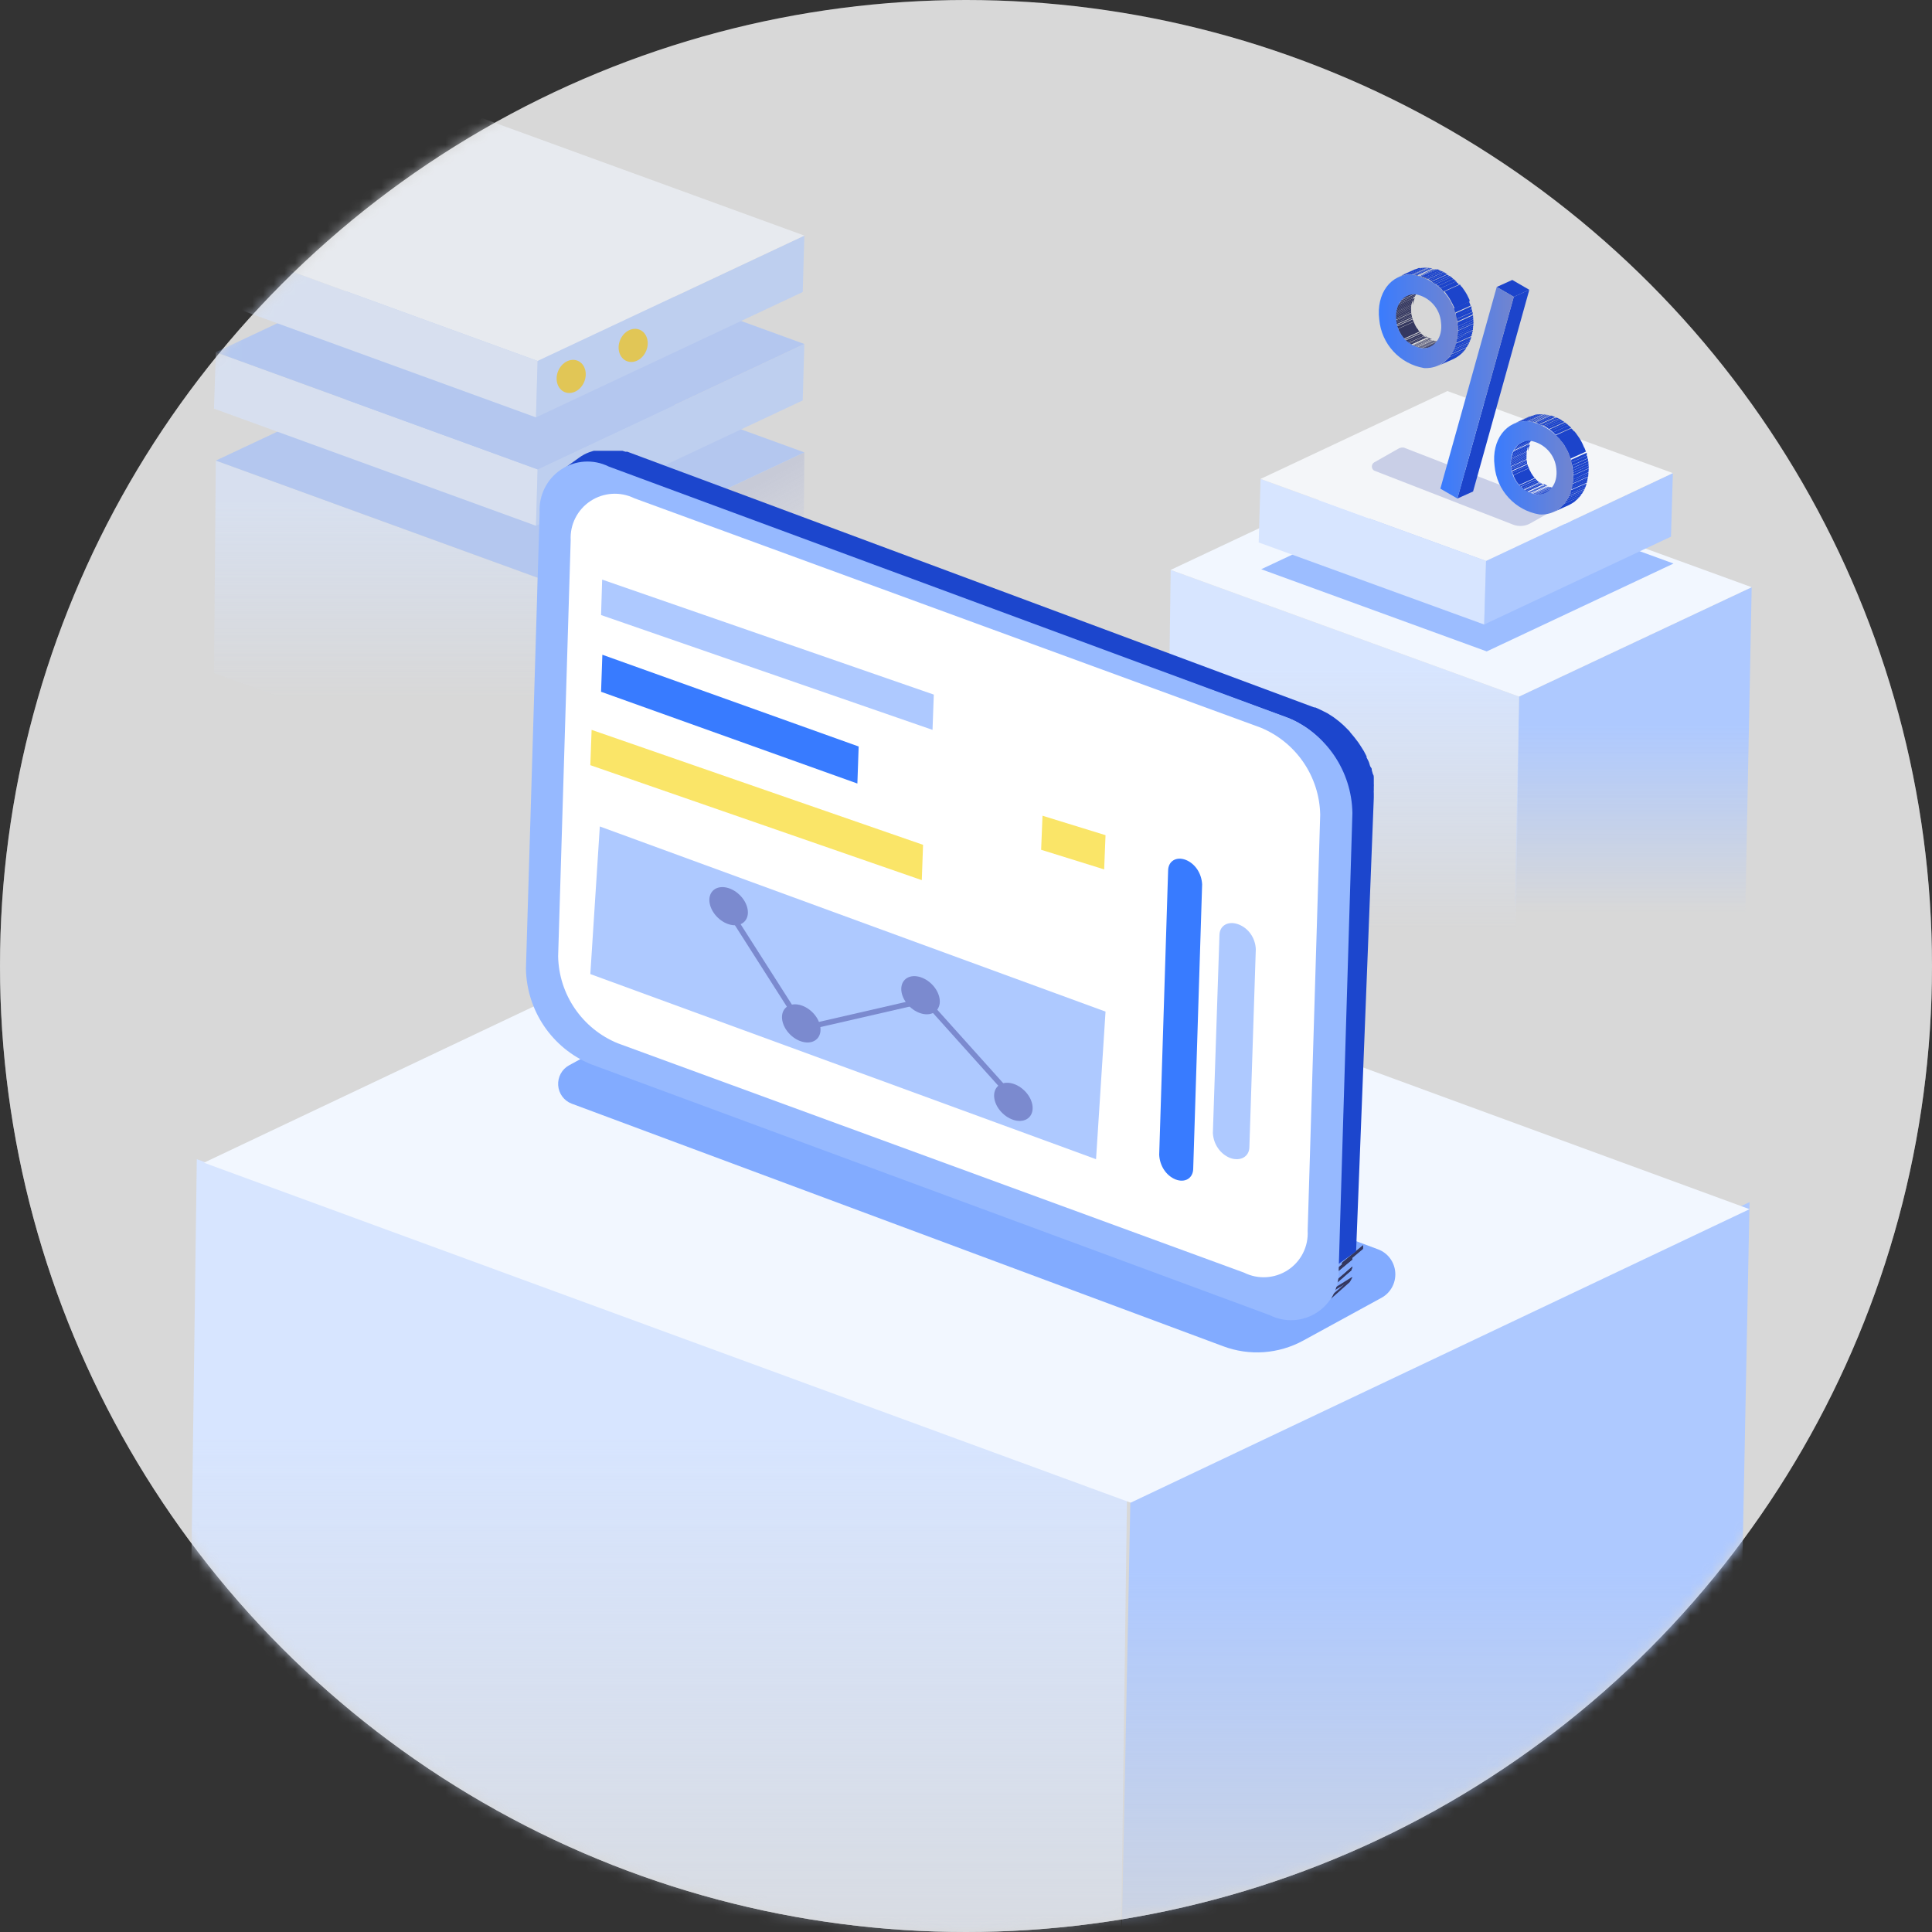 <?xml version="1.0" encoding="UTF-8"?>
<svg width="180px" height="180px" viewBox="0 0 180 180" version="1.1" xmlns="http://www.w3.org/2000/svg" xmlns:xlink="http://www.w3.org/1999/xlink">
    <rect x="0" y="0" width="180" height="180" fill="#333333" stroke="none"/>
    <title>编组 3</title>
    <defs>
        <linearGradient x1="50%" y1="0%" x2="50%" y2="100%" id="linearGradient-1">
            <stop stop-color="#EEEEEE" stop-opacity="0.1" offset="0%"></stop>
            <stop stop-color="#ECECEC" stop-opacity="0.6" offset="99.988%"></stop>
        </linearGradient>
        <circle id="path-2" cx="90" cy="90" r="90"></circle>
        <linearGradient x1="50.014%" y1="23.651%" x2="50.014%" y2="55.831%" id="linearGradient-4">
            <stop stop-color="#AEC9FF" offset="0%"></stop>
            <stop stop-color="#AEC9FF" stop-opacity="0" offset="100%"></stop>
        </linearGradient>
        <linearGradient x1="58.612%" y1="12.299%" x2="58.612%" y2="43.547%" id="linearGradient-5">
            <stop stop-color="#D7E5FF" offset="0%"></stop>
            <stop stop-color="#D7E5FF" stop-opacity="0" offset="100%"></stop>
        </linearGradient>
        <linearGradient x1="0.045%" y1="49.933%" x2="100.122%" y2="49.933%" id="linearGradient-6">
            <stop stop-color="#387BFF" offset="0%"></stop>
            <stop stop-color="#7385CE" offset="100%"></stop>
        </linearGradient>
        <linearGradient x1="0.045%" y1="49.933%" x2="100.122%" y2="49.933%" id="linearGradient-7">
            <stop stop-color="#387BFF" offset="0%"></stop>
            <stop stop-color="#7385CE" offset="100%"></stop>
        </linearGradient>
        <linearGradient x1="0.045%" y1="49.933%" x2="100.122%" y2="49.933%" id="linearGradient-8">
            <stop stop-color="#387BFF" offset="0%"></stop>
            <stop stop-color="#7385CE" offset="100%"></stop>
        </linearGradient>
        <linearGradient x1="40.28%" y1="28.647%" x2="54.304%" y2="59.461%" id="linearGradient-9">
            <stop stop-color="#BCC1D7" offset="0%"></stop>
            <stop stop-color="#C9CFE7" stop-opacity="0" offset="100%"></stop>
        </linearGradient>
        <linearGradient x1="58.612%" y1="12.299%" x2="58.612%" y2="72.438%" id="linearGradient-10">
            <stop stop-color="#D7E5FF" offset="0%"></stop>
            <stop stop-color="#D7E5FF" stop-opacity="0" offset="100%"></stop>
        </linearGradient>
        <linearGradient x1="50.014%" y1="23.651%" x2="50.014%" y2="55.831%" id="linearGradient-11">
            <stop stop-color="#AEC9FF" offset="0%"></stop>
            <stop stop-color="#AEC9FF" stop-opacity="0" offset="100%"></stop>
        </linearGradient>
        <linearGradient x1="58.612%" y1="12.299%" x2="58.612%" y2="43.547%" id="linearGradient-12">
            <stop stop-color="#D7E5FF" offset="0%"></stop>
            <stop stop-color="#D7E5FF" stop-opacity="0" offset="100%"></stop>
        </linearGradient>
    </defs>
    <g id="页面-1" stroke="none" stroke-width="1" fill="none" fill-rule="evenodd">
        <g id="首页切图" transform="translate(-1616, -692)">
            <g id="编组-3" transform="translate(1616, 692)">
                <circle id="椭圆形" fill="url(#linearGradient-1)" cx="90" cy="90" r="90"></circle>
                <g id="编组-4">
                    <mask id="mask-3" fill="white">
                        <use xlink:href="#path-2"></use>
                    </mask>
                    <use id="蒙版" fill="#D8D8D8" opacity="0" xlink:href="#path-2"></use>
                    <g id="编组-20" mask="url(#mask-3)" fill-rule="nonzero">
                        <g transform="translate(108.2, 24.62)">
                            <polygon id="路径" fill="url(#linearGradient-4)" points="55 30.088 54.131 74.257 32.443 84.458 33.325 40.277"></polygon>
                            <polygon id="路径" fill="url(#linearGradient-5)" points="33.325 40.277 32.443 105.365 0 93.564 0.869 28.476"></polygon>
                            <polygon id="路径" fill="#F2F7FF" points="55 30.088 33.325 40.277 0.869 28.476 22.544 18.275"></polygon>
                            <polygon id="路径" fill="#9CBDFF" points="47.72 27.884 30.315 36.071 9.307 28.413 26.713 20.239"></polygon>
                            <polygon id="路径" fill="#AEC9FF" points="47.657 19.458 47.481 25.378 30.076 33.564 30.252 27.645"></polygon>
                            <polygon id="路径" fill="#D7E5FF" points="30.252 27.645 30.076 33.564 9.068 25.919 9.244 20"></polygon>
                            <polygon id="路径" fill="#F4F6F9" points="47.657 19.458 30.252 27.645 9.244 20 26.65 11.814"></polygon>
                            <path d="M24.937,6.99 L25.038,6.99 L25.139,6.99 L25.227,6.99 L25.227,6.99 C25.086,6.954 24.95,6.899 24.824,6.826 L24.824,6.826 L24.937,6.99 Z" id="路径" fill="#34375F"></path>
                            <path d="M24.673,6.776 L24.773,6.839 L24.861,6.839 C24.727,6.774 24.6,6.694 24.484,6.599 L24.559,6.662 L24.673,6.776 Z" id="路径" fill="#34375F"></path>
                            <path d="M25.453,7.154 L25.705,7.154 C25.56,7.152 25.416,7.131 25.277,7.091 L25.353,7.091 L25.453,7.154 Z" id="路径" fill="#34375F"></path>
                            <path d="M24.32,2.28 L24.32,2.28 C24.158,2.357 24.009,2.459 23.879,2.582 C24.009,2.459 24.158,2.357 24.32,2.28 L24.32,2.28 Z" id="路径" fill="#34375F"></path>
                            <path d="M24.332,6.574 C24.369,6.615 24.411,6.649 24.458,6.675 L24.458,6.675 C24.341,6.584 24.231,6.483 24.131,6.373 C24.131,6.373 24.131,6.373 24.194,6.436 C24.232,6.489 24.279,6.536 24.332,6.574 L24.332,6.574 Z" id="路径" fill="#34375F"></path>
                            <path d="M23.678,5.705 L23.791,5.907 L23.678,5.705 Z" id="路径" fill="#34375F"></path>
                            <path d="M23.489,5.353 C23.486,5.382 23.486,5.411 23.489,5.441 C23.43,5.324 23.383,5.202 23.35,5.076 L23.35,5.076 L23.489,5.353 Z" id="路径" fill="#34375F"></path>
                            <path d="M23.426,3.262 L23.426,3.375 L23.426,3.489 C23.426,3.489 23.426,3.564 23.426,3.602 C23.426,3.64 23.426,3.602 23.426,3.703 C23.426,3.804 23.426,3.703 23.426,3.791 C23.46,3.565 23.524,3.345 23.615,3.136 L23.615,3.136 L23.426,3.262 Z" id="路径" fill="#34375F"></path>
                            <path d="M23.275,3.929 C23.275,3.929 23.275,3.929 23.275,4.03 L23.275,4.257 C23.269,4.299 23.269,4.341 23.275,4.383 L23.275,4.547 C23.237,4.296 23.237,4.041 23.275,3.791 L23.275,3.791 C23.265,3.837 23.265,3.884 23.275,3.929 L23.275,3.929 Z" id="路径" fill="#34375F"></path>
                            <path d="M23.678,2.884 L23.602,3.023 L23.539,3.136 C23.626,2.962 23.736,2.801 23.866,2.657 L23.804,2.733 L23.678,2.884 Z" id="路径" fill="#34375F"></path>
                            <path d="M24.106,6.348 C24.047,6.284 23.993,6.216 23.942,6.146 L24.043,6.272 L24.106,6.348 Z" id="路径" fill="#34375F"></path>
                            <path d="M22.418,3.312 L22.494,3.237 L22.418,3.312 Z" id="路径" fill="#34375F"></path>
                            <path d="M23.325,4.798 L23.325,4.95 C23.319,4.983 23.319,5.017 23.325,5.05 C23.273,4.891 23.24,4.726 23.224,4.559 C23.224,4.559 23.224,4.559 23.224,4.66 C23.224,4.761 23.312,4.748 23.325,4.798 Z" id="路径" fill="#34375F"></path>
                            <path d="M22.494,6.776 C22.435,6.699 22.38,6.619 22.33,6.537 C22.38,6.619 22.435,6.699 22.494,6.776 L22.494,6.776 Z" id="路径" fill="#34375F"></path>
                            <polygon id="路径" fill="#34375F" points="25.013 7.695 25.013 7.695 25.013 7.695 26.474 7.04"></polygon>
                            <path d="M22.217,6.36 C22.166,6.275 22.119,6.186 22.078,6.096 C22.119,6.186 22.166,6.275 22.217,6.36 L22.217,6.36 Z" id="路径" fill="#34375F"></path>
                            <path d="M25.894,7.179 L26.096,7.179 C25.966,7.198 25.835,7.198 25.705,7.179 L25.894,7.179 L25.894,7.179 Z" id="路径" fill="#34375F"></path>
                            <path d="M26.348,7.091 L26.474,7.091 C26.361,7.142 26.242,7.18 26.121,7.204 L26.121,7.204 L26.348,7.091 Z" id="路径" fill="#34375F"></path>
                            <path d="M23.804,2.657 L23.879,2.582 C24.009,2.459 24.158,2.357 24.32,2.28 L22.872,2.935 C22.707,3.007 22.558,3.11 22.431,3.237 L22.355,3.312 L22.355,3.312 L23.778,2.683 L23.804,2.657 Z" id="路径" fill="#34375F"></path>
                            <polygon id="路径" fill="#34375F" points="23.741 2.733 22.317 3.363 22.217 3.526 23.678 2.884"></polygon>
                            <path d="M23.678,2.884 L22.28,3.526 C22.239,3.567 22.205,3.614 22.179,3.665 L23.602,3.023 L23.678,2.884 Z" id="路径" fill="#34375F"></path>
                            <path d="M23.476,3.136 L23.476,3.136 L23.539,3.023 L22.116,3.665 C22.084,3.705 22.054,3.747 22.028,3.791 L22.028,3.791 L23.476,3.136 L23.476,3.136 Z" id="路径" fill="#34375F"></path>
                            <polygon id="路径" fill="#34375F" points="23.476 3.149 22.028 3.804 22.028 3.904 23.463 3.262"></polygon>
                            <path d="M23.426,3.262 L21.99,3.904 C21.99,3.904 21.99,3.98 21.99,4.018 L23.413,3.375 L23.426,3.262 Z" id="路径" fill="#34375F"></path>
                            <polygon id="路径" fill="#34375F" points="23.388 3.375 21.965 4.018 21.965 4.131 23.388 3.489"></polygon>
                            <path d="M23.35,3.489 L21.927,4.131 C21.921,4.169 21.921,4.207 21.927,4.244 L23.35,3.602 C23.35,3.602 23.338,3.526 23.35,3.489 Z" id="路径" fill="#34375F"></path>
                            <path d="M23.325,3.602 L21.902,4.244 C21.9,4.282 21.9,4.32 21.902,4.358 L23.338,3.703 C23.338,3.703 23.312,3.627 23.325,3.602 Z" id="路径" fill="#34375F"></path>
                            <path d="M23.287,3.804 L23.287,3.804 C23.287,3.804 23.287,3.804 23.287,3.715 L21.851,4.37 C21.851,4.37 21.851,4.37 21.851,4.458 L21.851,4.458 L21.851,4.458 L23.3,3.804 L23.287,3.804 Z" id="路径" fill="#34375F"></path>
                            <path d="M23.287,3.816 L21.839,4.471 C21.839,4.471 21.839,4.534 21.839,4.572 L23.275,3.929 C23.273,3.891 23.277,3.853 23.287,3.816 L23.287,3.816 Z" id="路径" fill="#34375F"></path>
                            <path d="M23.275,3.929 L21.839,4.572 C21.832,4.605 21.832,4.639 21.839,4.673 L23.262,4.03 C23.262,4.03 23.275,3.955 23.275,3.929 Z" id="路径" fill="#34375F"></path>
                            <polygon id="路径" fill="#34375F" points="23.262 4.03 21.839 4.673 21.839 4.786 23.262 4.144"></polygon>
                            <polygon id="路径" fill="#34375F" points="23.262 4.144 21.839 4.786 21.839 4.912 23.262 4.27"></polygon>
                            <path d="M23.262,4.257 L21.839,4.899 C21.832,4.941 21.832,4.983 21.839,5.025 L23.275,4.383 C23.265,4.342 23.261,4.299 23.262,4.257 L23.262,4.257 Z" id="路径" fill="#34375F"></path>
                            <path d="M23.275,4.395 L21.839,5.038 C21.833,5.084 21.833,5.13 21.839,5.176 L23.275,4.521 L23.275,4.395 Z" id="路径" fill="#34375F"></path>
                            <path d="M23.287,4.559 L23.287,4.559 L21.851,5.214 C21.851,5.214 21.851,5.214 21.851,5.214 C21.851,5.214 21.851,5.277 21.851,5.302 L23.3,4.66 C23.3,4.66 23.287,4.597 23.287,4.559 Z" id="路径" fill="#34375F"></path>
                            <path d="M23.3,4.66 L21.851,5.302 C21.857,5.352 21.857,5.403 21.851,5.453 L23.3,4.798 C23.3,4.798 23.312,4.71 23.3,4.66 Z" id="路径" fill="#34375F"></path>
                            <polygon id="路径" fill="#34375F" points="23.325 4.798 21.877 5.453 21.877 5.605 23.325 4.95"></polygon>
                            <path d="M23.401,5.076 L23.401,5.076 C23.395,5.042 23.395,5.008 23.401,4.975 L21.952,5.63 L21.952,5.73 L21.952,5.73 L21.952,5.73 L23.401,5.088 L23.401,5.076 Z" id="路径" fill="#34375F"></path>
                            <polygon id="路径" fill="#34375F" points="23.413 5.139 21.965 5.781 22.04 6.008 23.489 5.353"></polygon>
                            <path d="M23.942,6.146 C23.942,6.071 23.829,5.995 23.778,5.907 L23.665,5.705 C23.618,5.62 23.576,5.531 23.539,5.441 C23.537,5.411 23.537,5.382 23.539,5.353 L22.091,6.008 L22.091,6.096 C22.132,6.186 22.178,6.275 22.229,6.36 C22.262,6.43 22.3,6.497 22.343,6.562 C22.393,6.644 22.447,6.724 22.506,6.801 L22.607,6.927 L24.055,6.272 L23.942,6.146 Z" id="路径" fill="#34375F"></path>
                            <path d="M24.144,6.385 L24.144,6.385 L24.144,6.31 L22.695,6.965 L22.758,7.04 L22.758,7.04 L22.758,7.04 L24.207,6.385 C24.207,6.385 24.169,6.411 24.144,6.385 Z" id="路径" fill="#34375F"></path>
                            <path d="M24.207,6.448 L22.758,7.103 L22.897,7.229 L24.332,6.574 C24.284,6.539 24.242,6.496 24.207,6.448 L24.207,6.448 Z" id="路径" fill="#34375F"></path>
                            <path d="M24.332,6.574 L22.897,7.229 C22.933,7.26 22.967,7.293 22.997,7.33 L24.458,6.675 C24.411,6.649 24.369,6.615 24.332,6.574 L24.332,6.574 Z" id="路径" fill="#34375F"></path>
                            <polygon id="路径" fill="#34375F" points="24.484 6.7 24.484 6.7 23.023 7.355 23.023 7.355 23.123 7.418 24.559 6.776"></polygon>
                            <polygon id="路径" fill="#34375F" points="24.559 6.776 23.123 7.418 23.224 7.494 24.673 6.839"></polygon>
                            <polygon id="路径" fill="#34375F" points="24.673 6.776 23.224 7.431 23.325 7.431 24.773 6.776"></polygon>
                            <polygon id="路径" fill="#34375F" points="24.861 6.94 24.861 6.94 24.773 6.94 23.325 7.594 23.401 7.594 23.401 7.594 24.849 6.952"></polygon>
                            <path d="M24.937,6.952 L23.489,7.594 C23.522,7.601 23.556,7.601 23.589,7.594 L25.025,6.94 L24.937,6.952 Z" id="路径" fill="#34375F"></path>
                            <polygon id="路径" fill="#34375F" points="24.937 6.99 23.501 7.645 23.602 7.645 25.038 7.003"></polygon>
                            <polygon id="路径" fill="#34375F" points="25.063 7.04 23.627 7.683 23.715 7.683 25.164 7.04"></polygon>
                            <polygon id="路径" fill="#34375F" points="25.164 7.078 23.715 7.72 23.804 7.72 25.252 7.065"></polygon>
                            <polygon id="路径" fill="#34375F" points="25.277 7.116 25.277 7.116 23.829 7.771 23.829 7.771 23.917 7.771 25.353 7.116"></polygon>
                            <polygon id="路径" fill="#34375F" points="25.353 7.128 23.917 7.783 24.018 7.783 25.453 7.141"></polygon>
                            <polygon id="路径" fill="#34375F" points="25.453 7.154 24.018 7.796 24.118 7.796 25.554 7.154"></polygon>
                            <polygon id="路径" fill="#34375F" points="25.554 7.166 24.118 7.809 24.219 7.809 25.668 7.154"></polygon>
                            <polygon id="路径" fill="#34375F" points="25.668 7.179 24.219 7.834 24.219 7.834"></polygon>
                            <polygon id="路径" fill="#34375F" points="25.705 7.179 24.257 7.834 24.345 7.834 25.781 7.191"></polygon>
                            <polygon id="路径" fill="#34375F" points="25.781 7.191 24.345 7.834 24.471 7.834 25.894 7.191"></polygon>
                            <polygon id="路径" fill="#34375F" points="25.894 7.179 24.471 7.821 24.597 7.821 26.033 7.179"></polygon>
                            <polygon id="路径" fill="#34375F" points="26.121 7.154 26.033 7.154 24.597 7.796 24.673 7.796 24.773 7.796 26.171 7.166"></polygon>
                            <polygon id="路径" fill="#34375F" points="26.196 7.141 24.798 7.771 25 7.771 26.373 7.154"></polygon>
                            <polygon id="路径" fill="#34375F" points="26.474 7.04 26.348 7.04 24.975 7.657 24.975 7.657"></polygon>
                            <path d="M26.927,3.514 C26.864,3.401 26.814,3.287 26.738,3.174 C26.814,3.287 26.864,3.401 26.927,3.514 Z" id="路径" fill="#34375F"></path>
                            <path d="M25.189,1.574 L25.025,1.474 L24.937,1.385 C25.166,1.504 25.381,1.648 25.579,1.814 L25.378,1.738 L25.189,1.574 Z" id="路径" fill="#34375F"></path>
                            <path d="M24.685,1.297 L24.509,1.222 L24.345,1.159 L24.181,1.159 L24.181,1.159 C24.428,1.226 24.664,1.323 24.887,1.448 L24.887,1.448 L24.685,1.297 Z" id="路径" fill="#34375F"></path>
                            <path d="M23.841,1.02 L23.652,1.02 L23.476,1.02 L23.401,1.02 C23.653,1.03 23.902,1.073 24.144,1.146 L24.005,1.146 L23.841,1.02 Z" id="路径" fill="#34375F"></path>
                            <path d="M23.073,0.97 L22.846,0.97 L22.746,0.97 C22.963,0.944 23.183,0.944 23.401,0.97 L23.073,0.97 Z" id="路径" fill="#34375F"></path>
                            <path d="M25.768,2.015 L25.567,1.839 L25.567,1.839 C25.768,1.997 25.957,2.17 26.134,2.355 L26.033,2.242 L25.768,2.015 Z" id="路径" fill="#34375F"></path>
                            <path d="M22.292,1.121 L22.103,1.196 C22.294,1.117 22.492,1.058 22.695,1.02 L22.594,1.02 L22.292,1.121 Z" id="路径" fill="#34375F"></path>
                            <path d="M27.897,2.103 L28.186,2.519 L27.897,2.103 Z" id="路径" fill="#34375F"></path>
                            <path d="M28.388,2.859 L28.615,3.325 L28.388,2.859 Z" id="路径" fill="#34375F"></path>
                            <path d="M27.557,1.738 L27.62,1.814 L27.557,1.738 Z" id="路径" fill="#34375F"></path>
                            <path d="M28.438,7.746 L28.438,7.809 L28.438,7.746 Z" id="路径" fill="#34375F"></path>
                            <path d="M27.343,7.72 L27.418,7.519 C27.418,7.519 27.418,7.456 27.418,7.418 C27.368,7.595 27.305,7.767 27.229,7.935 L27.229,7.935 L27.343,7.72 Z" id="路径" fill="#34375F"></path>
                            <path d="M27.519,7.141 L27.519,6.965 C27.519,6.965 27.519,6.864 27.519,6.826 C27.519,7.015 27.443,7.204 27.393,7.393 L27.393,7.33 C27.442,7.272 27.484,7.208 27.519,7.141 L27.519,7.141 Z" id="路径" fill="#34375F"></path>
                            <path d="M26.297,9.118 L26.436,9.005 L26.297,9.118 Z" id="路径" fill="#34375F"></path>
                            <path d="M27.62,5.793 C27.62,5.718 27.62,5.642 27.62,5.579 L27.62,5.516 C27.638,5.738 27.638,5.962 27.62,6.184 C27.626,6.13 27.626,6.075 27.62,6.02 L27.62,5.793 Z" id="路径" fill="#34375F"></path>
                            <path d="M27.607,6.587 C27.607,6.587 27.607,6.461 27.607,6.398 C27.607,6.335 27.607,6.272 27.607,6.209 L27.607,6.209 C27.607,6.423 27.607,6.625 27.607,6.826 L27.607,6.826 C27.617,6.747 27.617,6.666 27.607,6.587 L27.607,6.587 Z" id="路径" fill="#34375F"></path>
                            <path d="M26.94,8.463 L26.738,8.715 L26.801,8.64 C26.854,8.587 26.9,8.527 26.94,8.463 L26.94,8.463 Z" id="路径" fill="#34375F"></path>
                            <path d="M27.154,8.136 L27.242,7.947 C27.168,8.104 27.084,8.255 26.99,8.401 L26.99,8.401 L27.154,8.136 Z" id="路径" fill="#34375F"></path>
                            <path d="M27.746,8.463 C27.59,8.587 27.421,8.693 27.242,8.778 C27.421,8.693 27.59,8.587 27.746,8.463 L27.746,8.463 Z" id="路径" fill="#34375F"></path>
                            <path d="M27.519,5.088 C27.504,4.999 27.483,4.91 27.456,4.824 C27.463,4.769 27.463,4.714 27.456,4.66 C27.546,4.934 27.605,5.217 27.632,5.504 C27.632,5.504 27.632,5.39 27.632,5.34 C27.588,5.259 27.55,5.175 27.519,5.088 L27.519,5.088 Z" id="路径" fill="#34375F"></path>
                            <polygon id="路径" fill="#34375F" points="25.793 9.421 27.242 8.778 25.793 9.421"></polygon>
                            <path d="M28.186,8.035 C28.095,8.141 27.994,8.238 27.884,8.325 C27.994,8.238 28.095,8.141 28.186,8.035 L28.186,8.035 Z" id="路径" fill="#34375F"></path>
                            <path d="M27.229,4.131 C27.209,4.074 27.184,4.019 27.154,3.967 C27.244,4.173 27.324,4.383 27.393,4.597 C27.393,4.597 27.393,4.597 27.393,4.509 C27.393,4.421 27.28,4.257 27.229,4.131 Z" id="路径" fill="#34375F"></path>
                            <path d="M26.196,2.418 C26.297,2.519 26.373,2.645 26.474,2.758 L26.31,2.531 L26.196,2.418 Z" id="路径" fill="#34375F"></path>
                            <polygon id="路径" fill="#1C44CB" points="23.678 0.479 23.615 0.479 22.166 1.121 22.355 1.045"></polygon>
                            <path d="M22.594,1.033 L23.967,0.479 C23.871,0.47 23.774,0.47 23.678,0.479 L22.355,1.071 L22.594,1.033 Z" id="路径" fill="#1C44CB"></path>
                            <polygon id="路径" fill="#1C44CB" points="24.27 0.353 24.144 0.353 23.967 0.353 22.594 0.957 22.746 0.957 22.846 0.957"></polygon>
                            <polygon id="路径" fill="#1C44CB" points="23.073 0.97 24.471 0.34 24.27 0.34 22.846 0.97"></polygon>
                            <polygon id="路径" fill="#1C44CB" points="23.275 0.957 24.698 0.327 24.471 0.327 23.073 0.957"></polygon>
                            <polygon id="路径" fill="#1C44CB" points="24.698 0.327 23.275 0.957 23.401 0.957 24.849 0.302"></polygon>
                            <polygon id="路径" fill="#1C44CB" points="24.937 0.327 24.874 0.327 23.426 0.982 23.501 0.982"></polygon>
                            <polygon id="路径" fill="#1C44CB" points="23.678 0.995 25.101 0.353 24.937 0.353 23.501 0.995"></polygon>
                            <polygon id="路径" fill="#1C44CB" points="23.841 1.02 25.252 0.378 25.076 0.378 23.678 0.995"></polygon>
                            <polygon id="路径" fill="#1C44CB" points="24.005 1.058 25.441 0.479 25.252 0.479 23.841 1.121"></polygon>
                            <polygon id="路径" fill="#1C44CB" points="25.63 0.479 25.63 0.479 25.479 0.479 24.043 1.121 24.181 1.121 24.181 1.121"></polygon>
                            <polygon id="路径" fill="#1C44CB" points="24.345 1.159 25.781 0.479 25.63 0.479 24.181 1.134"></polygon>
                            <polygon id="路径" fill="#1C44CB" points="24.509 1.222 25.945 0.579 25.781 0.479 24.345 1.121"></polygon>
                            <polygon id="路径" fill="#1C44CB" points="24.685 1.297 26.108 0.642 25.945 0.579 24.509 1.222"></polygon>
                            <polygon id="路径" fill="#1C44CB" points="24.849 1.373 26.297 0.718 26.108 0.642 24.685 1.297"></polygon>
                            <polygon id="路径" fill="#1C44CB" points="26.461 0.819 26.322 0.73 26.322 0.73 24.874 1.385 24.874 1.385 25.025 1.474"></polygon>
                            <polygon id="路径" fill="#1C44CB" points="25.189 1.574 26.625 0.932 26.461 0.819 25.025 1.474"></polygon>
                            <polygon id="路径" fill="#1C44CB" points="25.378 1.738 26.814 1.083 26.625 0.97 25.189 1.612"></polygon>
                            <polygon id="路径" fill="#1C44CB" points="27.015 1.196 27.015 1.196 27.015 1.196 26.851 1.083 25.378 1.738 25.516 1.851 25.516 1.851"></polygon>
                            <polygon id="路径" fill="#1C44CB" points="25.768 2.015 27.204 1.373 27.015 1.196 25.567 1.839"></polygon>
                            <path d="M26.008,2.229 L27.456,1.587 C27.382,1.509 27.302,1.437 27.217,1.373 L25.781,2.015 L26.008,2.229 Z" id="路径" fill="#1C44CB"></path>
                            <polygon id="路径" fill="#1C44CB" points="27.72 1.889 27.62 1.763 27.557 1.738 27.456 1.587 26.02 2.229 26.121 2.343 26.184 2.418 26.297 2.531"></polygon>
                            <path d="M28.715,3.476 C28.715,3.476 28.715,3.375 28.715,3.325 L28.489,2.859 C28.426,2.746 28.363,2.632 28.287,2.519 L27.997,2.103 C27.935,2.103 27.884,1.965 27.821,1.889 L26.385,2.531 L26.549,2.758 C26.653,2.892 26.749,3.03 26.839,3.174 C26.914,3.287 26.965,3.401 27.028,3.514 C27.113,3.66 27.189,3.811 27.254,3.967 C27.285,4.019 27.31,4.074 27.33,4.131 L28.715,3.476 Z" id="路径" fill="#1C44CB"></path>
                            <path d="M27.368,4.509 L28.816,3.854 L28.665,3.476 L27.229,4.131 C27.28,4.257 27.33,4.383 27.368,4.509 Z" id="路径" fill="#1C44CB"></path>
                            <path d="M28.892,4.169 C28.892,4.169 28.892,4.055 28.892,4.005 L28.892,4.005 C28.892,4.005 28.892,4.005 28.892,3.904 L27.443,4.559 C27.443,4.559 27.443,4.622 27.443,4.647 L27.443,4.71 C27.45,4.765 27.45,4.82 27.443,4.874 L28.892,4.169 Z" id="路径" fill="#1C44CB"></path>
                            <path d="M27.519,5.088 L28.955,4.446 C28.955,4.358 28.955,4.257 28.892,4.169 L27.456,4.824 C27.483,4.91 27.504,4.999 27.519,5.088 L27.519,5.088 Z" id="路径" fill="#1C44CB"></path>
                            <path d="M27.569,5.34 L29.005,4.685 C29.005,4.61 29.005,4.521 29.005,4.446 L27.569,5.088 C27.563,5.172 27.563,5.256 27.569,5.34 L27.569,5.34 Z" id="路径" fill="#1C44CB"></path>
                            <path d="M29.043,4.924 L29.043,4.924 L29.043,4.748 L27.607,5.403 C27.607,5.403 27.607,5.516 27.607,5.567 L27.607,5.642 L29.043,4.924 Z" id="路径" fill="#1C44CB"></path>
                            <path d="M27.62,5.793 L29.055,5.139 C29.061,5.067 29.061,4.996 29.055,4.924 L27.607,5.579 C27.607,5.579 27.607,5.718 27.62,5.793 Z" id="路径" fill="#1C44CB"></path>
                            <path d="M27.62,6.008 L29.068,5.353 C29.068,5.353 29.068,5.214 29.068,5.139 L27.632,5.793 L27.62,6.008 Z" id="路径" fill="#1C44CB"></path>
                            <path d="M29.081,5.516 L29.081,5.516 L29.081,5.516 C29.081,5.516 29.081,5.403 29.081,5.353 L27.632,6.008 C27.639,6.062 27.639,6.117 27.632,6.171 L27.632,6.171 L27.632,6.171 L29.081,5.516 Z" id="路径" fill="#1C44CB"></path>
                            <path d="M27.62,6.398 L29.068,5.743 C29.068,5.743 29.068,5.617 29.068,5.554 L27.62,6.209 C27.62,6.209 27.62,6.335 27.62,6.398 Z" id="路径" fill="#1C44CB"></path>
                            <path d="M27.607,6.587 L29.043,5.945 C29.043,5.882 29.043,5.819 29.043,5.743 L27.594,6.398 C27.62,6.461 27.607,6.524 27.607,6.587 Z" id="路径" fill="#1C44CB"></path>
                            <path d="M27.582,6.776 L29.03,6.121 C29.036,6.062 29.036,6.003 29.03,5.945 L27.594,6.587 C27.596,6.65 27.592,6.713 27.582,6.776 Z" id="路径" fill="#1C44CB"></path>
                            <path d="M29.005,6.31 C28.999,6.264 28.999,6.217 29.005,6.171 L29.005,6.171 L27.582,6.776 L27.582,6.776 C27.582,6.776 27.582,6.864 27.582,6.914 L29.005,6.31 Z" id="路径" fill="#1C44CB"></path>
                            <path d="M27.519,7.141 L28.955,6.499 C28.955,6.499 28.955,6.373 28.955,6.31 L27.506,6.965 L27.519,7.141 Z" id="路径" fill="#1C44CB"></path>
                            <path d="M27.456,7.33 L28.904,6.688 L28.904,6.499 L27.469,7.141 C27.47,7.204 27.466,7.268 27.456,7.33 L27.456,7.33 Z" id="路径" fill="#1C44CB"></path>
                            <path d="M28.854,6.877 L28.854,6.763 L28.854,6.763 L27.406,7.406 L27.406,7.494 C27.406,7.494 27.406,7.557 27.406,7.594 L28.854,6.877 Z" id="路径" fill="#1C44CB"></path>
                            <path d="M27.343,7.72 L28.778,7.065 C28.809,7.005 28.834,6.942 28.854,6.877 L27.418,7.519 L27.343,7.72 Z" id="路径" fill="#1C44CB"></path>
                            <path d="M27.254,7.922 L28.703,7.267 C28.734,7.202 28.759,7.135 28.778,7.065 L27.343,7.72 L27.254,7.922 Z" id="路径" fill="#1C44CB"></path>
                            <path d="M28.589,7.481 C28.63,7.422 28.664,7.359 28.69,7.292 L28.69,7.292 L27.242,7.947 L27.242,7.947 L27.154,8.136 L28.589,7.481 Z" id="路径" fill="#1C44CB"></path>
                            <polygon id="路径" fill="#1C44CB" points="27.015 8.363 28.451 7.72 28.589 7.481 27.154 8.136"></polygon>
                            <path d="M28.237,8.035 C28.291,7.975 28.341,7.912 28.388,7.846 L28.388,7.783 L28.388,7.783 L26.952,8.426 L26.952,8.426 L26.952,8.489 C26.913,8.553 26.867,8.612 26.814,8.665 L28.237,8.035 Z" id="路径" fill="#1C44CB"></path>
                            <path d="M28.237,8.035 L26.801,8.678 L26.738,8.753 L26.436,9.043 L26.297,9.156 C26.143,9.278 25.973,9.379 25.793,9.458 L27.242,8.816 C27.421,8.731 27.59,8.625 27.746,8.501 C27.797,8.471 27.844,8.432 27.884,8.388 C27.994,8.301 28.095,8.204 28.186,8.098 L28.237,8.035 Z" id="路径" fill="#1C44CB"></path>
                            <path d="M23.401,0.97 C25.669,1.353 27.39,3.224 27.582,5.516 C27.884,7.922 26.499,9.773 24.484,9.673 C22.219,9.291 20.5,7.426 20.302,5.139 C20,2.72 21.398,0.856 23.401,0.97 Z M24.257,7.834 C25.428,7.897 26.234,6.814 26.058,5.428 C25.953,4.112 24.976,3.032 23.678,2.796 C22.519,2.733 21.713,3.816 21.889,5.214 C21.994,6.541 22.993,7.623 24.307,7.834" id="形状" fill="url(#linearGradient-6)"></path>
                            <path d="M19.824,18.463 L22.154,17.141 L22.368,17.078 L22.582,17.078 L35.932,22.254 C36.121,22.352 36.239,22.546 36.239,22.758 C36.239,22.97 36.121,23.165 35.932,23.262 L34.37,24.144 C33.881,24.419 33.294,24.46 32.771,24.257 L19.811,19.219 C19.686,19.133 19.612,18.99 19.614,18.838 C19.617,18.686 19.696,18.545 19.824,18.463 L19.824,18.463 Z" id="路径" fill="#C9CFE7"></path>
                            <path d="M35.403,20.466 L35.504,20.529 L35.605,20.529 C35.47,20.464 35.343,20.384 35.227,20.29 L35.302,20.353 L35.403,20.466 Z" id="路径" fill="#1C44CB"></path>
                            <path d="M33.098,16.965 L33.174,16.889 L33.098,16.965 Z" id="路径" fill="#1C44CB"></path>
                            <path d="M35.705,20.63 L35.806,20.63 L35.907,20.63 L35.995,20.63 L35.995,20.63 C35.851,20.584 35.712,20.525 35.579,20.453 L35.579,20.453 L35.705,20.63 Z" id="路径" fill="#1C44CB"></path>
                            <path d="M36.196,20.793 L36.448,20.793 C36.304,20.781 36.16,20.755 36.02,20.718 L36.096,20.718 L36.196,20.793 Z" id="路径" fill="#1C44CB"></path>
                            <path d="M35.013,15.932 C34.85,16.014 34.702,16.12 34.572,16.247 C34.702,16.12 34.85,16.014 35.013,15.932 L35.013,15.932 Z" id="路径" fill="#1C44CB"></path>
                            <path d="M34.408,19.37 C34.433,19.444 34.472,19.512 34.521,19.572 C34.472,19.512 34.433,19.444 34.408,19.37 L34.408,19.37 Z" id="路径" fill="#1C44CB"></path>
                            <path d="M35.076,20.214 L35.189,20.315 L35.189,20.315 C35.071,20.224 34.961,20.123 34.861,20.013 L34.861,20.076 L35.076,20.214 Z" id="路径" fill="#1C44CB"></path>
                            <path d="M34.358,16.549 L34.282,16.675 L34.219,16.788 C34.306,16.619 34.416,16.462 34.547,16.322 L34.471,16.385 L34.358,16.549 Z" id="路径" fill="#1C44CB"></path>
                            <path d="M34.849,19.987 C34.791,19.923 34.736,19.856 34.685,19.786 C34.719,19.825 34.748,19.867 34.773,19.912 L34.849,19.987 Z" id="路径" fill="#1C44CB"></path>
                            <path d="M34.169,16.927 C34.166,16.96 34.166,16.994 34.169,17.028 C34.175,17.065 34.175,17.104 34.169,17.141 C34.163,17.179 34.163,17.217 34.169,17.254 C34.163,17.288 34.163,17.322 34.169,17.355 C34.169,17.355 34.169,17.418 34.169,17.443 C34.203,17.218 34.267,16.998 34.358,16.788 L34.358,16.788 C34.282,16.813 34.215,16.862 34.169,16.927 L34.169,16.927 Z" id="路径" fill="#1C44CB"></path>
                            <path d="M34.018,17.569 C34.012,17.607 34.012,17.645 34.018,17.683 L34.018,18.035 C34.024,18.077 34.024,18.119 34.018,18.161 L34.018,18.161 C33.98,17.911 33.98,17.656 34.018,17.406 L34.018,17.406 C34.003,17.459 34.003,17.516 34.018,17.569 L34.018,17.569 Z" id="路径" fill="#1C44CB"></path>
                            <path d="M34.232,18.992 L34.232,19.081 C34.178,18.966 34.132,18.848 34.093,18.728 C34.093,18.728 34.093,18.728 34.093,18.728 C34.127,18.822 34.173,18.911 34.232,18.992 L34.232,18.992 Z" id="路径" fill="#1C44CB"></path>
                            <path d="M34.068,18.438 C34.062,18.493 34.062,18.548 34.068,18.602 C34.063,18.631 34.063,18.661 34.068,18.69 C34.016,18.531 33.983,18.366 33.967,18.199 C33.961,18.232 33.961,18.266 33.967,18.3 C33.992,18.352 34.026,18.399 34.068,18.438 L34.068,18.438 Z" id="路径" fill="#1C44CB"></path>
                            <path d="M32.947,20 L32.821,19.736 L32.947,20 Z" id="路径" fill="#1C44CB"></path>
                            <polygon id="路径" fill="#1C44CB" points="36.65 20.831 36.839 20.831 36.448 20.831"></polygon>
                            <path d="M33.237,20.441 C33.171,20.366 33.112,20.286 33.06,20.202 C33.112,20.286 33.171,20.366 33.237,20.441 Z" id="路径" fill="#1C44CB"></path>
                            <path d="M37.091,20.73 L37.204,20.73 C37.096,20.779 36.981,20.813 36.864,20.831 L36.864,20.831 L37.091,20.73 Z" id="路径" fill="#1C44CB"></path>
                            <path d="M34.547,16.322 C34.569,16.294 34.594,16.269 34.622,16.247 C34.752,16.12 34.901,16.014 35.063,15.932 L33.615,16.587 C33.451,16.661 33.302,16.763 33.174,16.889 L33.098,16.965 L33.098,17.028 L34.509,16.385 L34.547,16.322 Z" id="路径" fill="#1C44CB"></path>
                            <polygon id="路径" fill="#1C44CB" points="34.471 16.385 33.06 17.028 32.947 17.179 34.358 16.549"></polygon>
                            <polygon id="路径" fill="#1C44CB" points="34.358 16.549 32.947 17.179 32.859 17.317 34.282 16.675"></polygon>
                            <path d="M34.219,16.851 L34.219,16.851 L34.282,16.738 L32.859,17.38 C32.859,17.38 32.796,17.456 32.771,17.506 L32.771,17.506 L34.219,16.851 L34.219,16.851 Z" id="路径" fill="#1C44CB"></path>
                            <path d="M34.219,16.851 L32.771,17.506 C32.765,17.544 32.765,17.582 32.771,17.62 L34.207,16.977 C34.204,16.935 34.208,16.892 34.219,16.851 Z" id="路径" fill="#1C44CB"></path>
                            <path d="M34.169,16.927 L32.733,17.569 L32.733,17.67 L34.156,17.028 C34.158,16.994 34.162,16.96 34.169,16.927 L34.169,16.927 Z" id="路径" fill="#1C44CB"></path>
                            <path d="M34.118,17.028 L32.695,17.67 C32.701,17.708 32.701,17.746 32.695,17.783 L34.118,17.141 C34.124,17.104 34.124,17.065 34.118,17.028 Z" id="路径" fill="#1C44CB"></path>
                            <path d="M34.093,17.141 L32.67,17.783 L32.67,17.897 L34.106,17.254 C34.096,17.218 34.091,17.179 34.093,17.141 L34.093,17.141 Z" id="路径" fill="#1C44CB"></path>
                            <path d="M34.068,17.254 L32.632,17.897 C32.632,17.897 32.632,17.96 32.632,18.01 L34.068,17.355 C34.062,17.322 34.062,17.288 34.068,17.254 Z" id="路径" fill="#1C44CB"></path>
                            <path d="M34.03,17.443 L34.03,17.443 C34.03,17.443 34.03,17.443 34.03,17.355 L32.594,18.01 C32.587,18.039 32.587,18.069 32.594,18.098 L32.594,18.098 L32.594,18.098 L34.043,17.443 L34.03,17.443 Z" id="路径" fill="#1C44CB"></path>
                            <path d="M34.03,17.469 L32.582,18.123 C32.582,18.123 32.582,18.123 32.582,18.224 L34.018,17.569 C34.016,17.535 34.021,17.501 34.03,17.469 L34.03,17.469 Z" id="路径" fill="#1C44CB"></path>
                            <path d="M34.018,17.569 L32.582,18.224 C32.582,18.224 32.582,18.287 32.582,18.325 L34.018,17.683 C34.012,17.645 34.012,17.607 34.018,17.569 L34.018,17.569 Z" id="路径" fill="#1C44CB"></path>
                            <path d="M34.005,17.683 L32.569,18.325 C32.576,18.362 32.576,18.401 32.569,18.438 L34.005,17.796 L34.005,17.683 Z" id="路径" fill="#1C44CB"></path>
                            <polygon id="路径" fill="#1C44CB" points="34.005 17.796 32.569 18.438 32.569 18.552 34.005 17.909"></polygon>
                            <polygon id="路径" fill="#1C44CB" points="34.005 17.909 32.569 18.552 32.569 18.678 34.005 18.035"></polygon>
                            <path d="M34.005,18.035 L32.569,18.678 C32.575,18.724 32.575,18.77 32.569,18.816 L34.018,18.161 C34.02,18.119 34.015,18.076 34.005,18.035 L34.005,18.035 Z" id="路径" fill="#1C44CB"></path>
                            <path d="M34.03,18.199 L34.03,18.199 L32.582,18.854 L32.582,18.854 C32.582,18.854 32.582,18.917 32.582,18.955 L34.03,18.3 C34.024,18.266 34.024,18.232 34.03,18.199 Z" id="路径" fill="#1C44CB"></path>
                            <path d="M34.043,18.3 L32.594,18.955 C32.59,19.001 32.59,19.047 32.594,19.093 L34.043,18.438 C34.036,18.392 34.036,18.346 34.043,18.3 Z" id="路径" fill="#1C44CB"></path>
                            <path d="M34.068,18.438 L32.62,19.093 L32.62,19.244 L34.068,18.602 C34.062,18.548 34.062,18.493 34.068,18.438 Z" id="路径" fill="#1C44CB"></path>
                            <path d="M34.131,18.728 L34.131,18.728 C34.126,18.699 34.126,18.669 34.131,18.64 L32.683,19.282 C32.683,19.282 32.683,19.345 32.683,19.383 L32.683,19.383 L32.683,19.446 L34.131,18.791 C34.131,18.791 34.144,18.741 34.131,18.728 Z" id="路径" fill="#1C44CB"></path>
                            <path d="M34.156,18.778 L32.708,19.433 L32.783,19.647 L34.232,18.992 C34.199,18.924 34.174,18.852 34.156,18.778 L34.156,18.778 Z" id="路径" fill="#1C44CB"></path>
                            <path d="M34.685,19.786 C34.623,19.711 34.569,19.631 34.521,19.547 C34.472,19.487 34.433,19.419 34.408,19.345 C34.354,19.261 34.308,19.173 34.27,19.081 L34.27,18.992 L32.821,19.647 L32.821,19.736 L32.947,20 L33.06,20.202 C33.112,20.286 33.171,20.366 33.237,20.441 L33.338,20.567 L34.773,19.912 C34.748,19.867 34.719,19.825 34.685,19.786 L34.685,19.786 Z" id="路径" fill="#1C44CB"></path>
                            <polygon id="路径" fill="#1C44CB" points="34.887 20.025 34.887 20.025 34.811 19.95 33.375 20.605 33.375 20.68 33.375 20.68 33.438 20.743 34.887 20.088"></polygon>
                            <path d="M34.937,20.088 L33.489,20.743 C33.541,20.778 33.587,20.821 33.627,20.869 L35.076,20.214 L34.937,20.088 Z" id="路径" fill="#1C44CB"></path>
                            <polygon id="路径" fill="#1C44CB" points="35.076 20.214 33.627 20.869 33.741 20.97 35.189 20.315"></polygon>
                            <polygon id="路径" fill="#1C44CB" points="35.227 20.34 35.227 20.34 33.778 20.995 33.778 20.995 33.866 20.995 35.315 20.353"></polygon>
                            <polygon id="路径" fill="#1C44CB" points="35.302 20.403 33.854 21.045 33.967 21.121 35.403 20.466"></polygon>
                            <polygon id="路径" fill="#1C44CB" points="35.403 20.466 33.967 21.121 34.068 21.184 35.504 20.529"></polygon>
                            <polygon id="路径" fill="#1C44CB" points="35.605 20.63 35.605 20.63 35.504 20.63 34.068 21.285 34.144 21.285 34.144 21.285 35.592 20.63"></polygon>
                            <polygon id="路径" fill="#1C44CB" points="35.605 20.63 34.156 21.285 34.27 21.285 35.705 20.63"></polygon>
                            <polygon id="路径" fill="#1C44CB" points="35.705 20.63 34.27 21.285 34.37 21.285 35.806 20.642"></polygon>
                            <polygon id="路径" fill="#1C44CB" points="35.806 20.63 34.37 21.272 34.458 21.272 35.907 20.63"></polygon>
                            <polygon id="路径" fill="#1C44CB" points="35.907 20.718 34.458 21.36 34.547 21.36 35.995 20.705"></polygon>
                            <polygon id="路径" fill="#1C44CB" points="36.02 20.756 36.02 20.756 34.572 21.411 34.685 21.411 36.121 20.756"></polygon>
                            <polygon id="路径" fill="#1C44CB" points="36.096 20.768 34.66 21.423 34.761 21.423 36.196 20.781"></polygon>
                            <polygon id="路径" fill="#1C44CB" points="36.196 20.793 34.761 21.436 34.874 21.436 36.297 20.781"></polygon>
                            <polygon id="路径" fill="#1C44CB" points="36.272 20.806 34.849 21.461 35.013 21.461 36.461 20.806"></polygon>
                            <polygon id="路径" fill="#1C44CB" points="36.411 20.819 34.962 21.474 34.962 21.474 36.411 20.831"></polygon>
                            <polygon id="路径" fill="#1C44CB" points="36.448 20.831 35 21.474 35.088 21.474 36.524 20.831"></polygon>
                            <polygon id="路径" fill="#1C44CB" points="36.524 20.831 35.088 21.474 35.227 21.474 36.65 20.844"></polygon>
                            <polygon id="路径" fill="#1C44CB" points="36.65 20.831 35.227 21.461 35.34 21.461 36.776 20.819"></polygon>
                            <polygon id="路径" fill="#1C44CB" points="36.864 20.793 36.776 20.793 35.34 21.436 35.416 21.436 35.516 21.436 36.914 20.806"></polygon>
                            <path d="M36.914,20.781 L35.516,21.411 C35.587,21.403 35.655,21.382 35.718,21.348 L37.091,20.73 L36.914,20.781 Z" id="路径" fill="#1C44CB"></path>
                            <polygon id="路径" fill="#1C44CB" points="37.091 20.73 35.718 21.348 35.718 21.348 37.166 20.705"></polygon>
                            <path d="M36.511,15.668 L36.31,15.491 L36.31,15.491 C36.511,15.65 36.7,15.822 36.877,16.008 L36.776,15.894 L36.511,15.668 Z" id="路径" fill="#1C44CB"></path>
                            <path d="M39.131,16.511 C39.207,16.662 39.282,16.814 39.345,16.965 C39.282,16.851 39.207,16.662 39.131,16.511 Z" id="路径" fill="#1C44CB"></path>
                            <path d="M35.932,15.227 L35.756,15.113 L35.617,15.038 C35.846,15.164 36.065,15.307 36.272,15.466 L36.121,15.353 L35.932,15.227 Z" id="路径" fill="#1C44CB"></path>
                            <path d="M35.428,14.95 L35.252,14.874 L35.088,14.811 L34.924,14.811 L34.924,14.811 C35.169,14.884 35.405,14.981 35.63,15.101 L35.63,15.101 L35.428,14.95 Z" id="路径" fill="#1C44CB"></path>
                            <path d="M34.584,14.673 L34.408,14.673 L34.219,14.673 L34.156,14.673 C34.404,14.684 34.649,14.726 34.887,14.798 L34.761,14.798 L34.584,14.673 Z" id="路径" fill="#1C44CB"></path>
                            <path d="M39.181,21.398 L39.181,21.461 L39.181,21.398 Z" id="路径" fill="#1C44CB"></path>
                            <path d="M37.67,17.166 L37.531,16.851 L37.67,17.166 Z" id="路径" fill="#1C44CB"></path>
                            <path d="M33.035,14.773 L32.834,14.861 C33.026,14.772 33.229,14.709 33.438,14.673 L33.338,14.673 L33.035,14.773 Z" id="路径" fill="#1C44CB"></path>
                            <path d="M37.04,22.783 L37.179,22.657 L37.04,22.783 Z" id="路径" fill="#1C44CB"></path>
                            <path d="M38.489,22.128 C38.328,22.241 38.16,22.342 37.985,22.431 C38.16,22.342 38.328,22.241 38.489,22.128 L38.489,22.128 Z" id="路径" fill="#1C44CB"></path>
                            <path d="M33.816,14.622 L33.602,14.622 L33.489,14.622 C33.71,14.596 33.934,14.596 34.156,14.622 L34.03,14.622 C33.959,14.616 33.887,14.616 33.816,14.622 Z" id="路径" fill="#1C44CB"></path>
                            <path d="M38.64,15.756 L38.929,16.171 L38.64,15.756 Z" id="路径" fill="#1C44CB"></path>
                            <path d="M38.3,15.34 L38.363,15.416 L38.3,15.34 Z" id="路径" fill="#1C44CB"></path>
                            <path d="M38.35,19.433 C38.35,19.37 38.35,19.295 38.35,19.219 L38.35,19.156 C38.362,19.374 38.362,19.593 38.35,19.811 L38.35,19.647 C38.356,19.576 38.356,19.504 38.35,19.433 L38.35,19.433 Z" id="路径" fill="#1C44CB"></path>
                            <path d="M38.35,20.239 C38.35,20.176 38.35,20.113 38.35,20.05 L38.35,19.849 L38.35,19.849 C38.363,20.054 38.363,20.26 38.35,20.466 L38.35,20.466 C38.338,20.365 38.338,20.302 38.35,20.239 Z" id="路径" fill="#1C44CB"></path>
                            <path d="M37.972,17.771 L37.897,17.62 C37.987,17.825 38.067,18.035 38.136,18.249 C38.136,18.249 38.136,18.186 38.136,18.161 C38.089,18.028 38.035,17.898 37.972,17.771 L37.972,17.771 Z" id="路径" fill="#1C44CB"></path>
                            <path d="M37.683,22.116 C37.618,22.205 37.547,22.29 37.469,22.368 L37.544,22.305 L37.683,22.116 Z" id="路径" fill="#1C44CB"></path>
                            <path d="M38.262,20.793 L38.262,20.617 C38.262,20.617 38.262,20.516 38.262,20.466 C38.238,20.661 38.2,20.855 38.149,21.045 L38.149,21.045 C38.224,20.919 38.249,20.856 38.262,20.793 Z" id="路径" fill="#1C44CB"></path>
                            <path d="M38.086,21.373 C38.114,21.308 38.135,21.241 38.149,21.171 L38.149,21.071 C38.099,21.247 38.036,21.42 37.96,21.587 L37.96,21.587 L38.086,21.373 Z" id="路径" fill="#1C44CB"></path>
                            <path d="M37.884,21.788 C37.923,21.728 37.956,21.665 37.985,21.599 C37.911,21.756 37.827,21.908 37.733,22.053 L37.733,22.053 L37.884,21.788 Z" id="路径" fill="#1C44CB"></path>
                            <path d="M38.262,18.728 C38.262,18.64 38.262,18.552 38.199,18.463 L38.199,18.3 C38.277,18.581 38.336,18.867 38.375,19.156 C38.381,19.098 38.381,19.038 38.375,18.98 L38.262,18.728 Z" id="路径" fill="#1C44CB"></path>
                            <path d="M38.929,21.713 C38.835,21.816 38.734,21.913 38.627,22.003 C38.734,21.913 38.835,21.816 38.929,21.713 L38.929,21.713 Z" id="路径" fill="#1C44CB"></path>
                            <path d="M36.914,16.071 C37.009,16.178 37.098,16.292 37.179,16.411 L37.028,16.184 L36.914,16.071 Z" id="路径" fill="#1C44CB"></path>
                            <polygon id="路径" fill="#1C44CB" points="34.358 14.181 34.295 14.181 32.834 14.836 33.035 14.748"></polygon>
                            <polygon id="路径" fill="#1C44CB" points="33.338 14.685 34.71 14.081 34.358 14.181 33.035 14.773"></polygon>
                            <polygon id="路径" fill="#1C44CB" points="35.013 14.005 34.887 14.005 34.71 14.068 33.338 14.673 33.602 14.673"></polygon>
                            <polygon id="路径" fill="#1C44CB" points="33.816 14.622 35.214 13.992 35.013 13.992 33.602 14.635"></polygon>
                            <path d="M34.03,14.622 L35.441,13.98 L35.214,13.98 L33.816,14.61 C33.888,14.608 33.959,14.612 34.03,14.622 L34.03,14.622 Z" id="路径" fill="#1C44CB"></path>
                            <polygon id="路径" fill="#1C44CB" points="35.441 13.98 34.03 14.622 34.156 14.622 35.605 13.967"></polygon>
                            <polygon id="路径" fill="#1C44CB" points="35.655 13.98 35.655 13.98 34.207 14.635 34.27 14.635"></polygon>
                            <polygon id="路径" fill="#1C44CB" points="34.408 14.647 35.831 14.005 35.655 14.005 34.219 14.647"></polygon>
                            <polygon id="路径" fill="#1C44CB" points="34.584 14.673 35.995 14.03 35.831 14.03 34.408 14.673"></polygon>
                            <polygon id="路径" fill="#1C44CB" points="34.761 14.71 36.184 14.068 35.995 14.068 34.584 14.71"></polygon>
                            <polygon id="路径" fill="#1C44CB" points="36.373 14.106 36.373 14.106 36.222 14.106 34.798 14.748 34.924 14.748 34.924 14.748"></polygon>
                            <polygon id="路径" fill="#1C44CB" points="35.088 14.811 36.524 14.169 36.373 14.106 34.924 14.761"></polygon>
                            <polygon id="路径" fill="#1C44CB" points="35.252 14.874 36.688 14.232 36.524 14.169 35.088 14.811"></polygon>
                            <polygon id="路径" fill="#1C44CB" points="35.428 14.95 36.851 14.295 36.688 14.295 35.252 14.937"></polygon>
                            <path d="M35.592,15.025 L37.04,14.37 C36.975,14.351 36.912,14.325 36.851,14.295 L35.428,14.95 L35.592,15.025 Z" id="路径" fill="#1C44CB"></path>
                            <polygon id="路径" fill="#1C44CB" points="37.204 14.471 37.065 14.383 37.065 14.383 35.617 15.038 35.617 15.038 35.756 15.113"></polygon>
                            <polygon id="路径" fill="#1C44CB" points="35.932 15.227 37.368 14.584 37.204 14.471 35.756 15.113"></polygon>
                            <polygon id="路径" fill="#1C44CB" points="36.121 15.353 37.557 14.698 37.368 14.584 35.932 15.227"></polygon>
                            <polygon id="路径" fill="#1C44CB" points="37.758 14.849 37.758 14.849 37.758 14.849 37.594 14.736 36.159 15.39 36.31 15.504 36.31 15.504"></polygon>
                            <polygon id="路径" fill="#1C44CB" points="36.511 15.668 37.947 15.025 37.758 14.849 36.31 15.491"></polygon>
                            <path d="M36.751,15.882 L38.186,15.239 C38.113,15.161 38.033,15.09 37.947,15.025 L36.511,15.668 L36.751,15.882 Z" id="路径" fill="#1C44CB"></path>
                            <polygon id="路径" fill="#1C44CB" points="38.463 15.592 38.363 15.466 38.3 15.39 38.186 15.29 36.751 15.932 36.851 16.045 36.914 16.121 37.028 16.234"></polygon>
                            <path d="M39.408,17.128 C39.39,17.073 39.369,17.018 39.345,16.965 C39.282,16.814 39.207,16.662 39.131,16.511 C39.055,16.36 39.005,16.285 38.929,16.171 L38.64,15.756 L38.463,15.542 L37.028,16.184 L37.179,16.411 C37.309,16.547 37.427,16.694 37.531,16.851 L37.72,17.191 C37.806,17.337 37.882,17.489 37.947,17.645 L38.023,17.796 L39.408,17.128 Z" id="路径" fill="#1C44CB"></path>
                            <path d="M38.111,18.111 L39.559,17.456 L39.408,17.078 L37.972,17.72 C38.026,17.848 38.072,17.978 38.111,18.111 L38.111,18.111 Z" id="路径" fill="#1C44CB"></path>
                            <path d="M39.635,17.821 C39.641,17.763 39.641,17.703 39.635,17.645 L39.635,17.645 C39.635,17.645 39.635,17.582 39.635,17.557 L38.186,18.212 C38.186,18.212 38.186,18.275 38.186,18.3 L38.186,18.3 L38.186,18.463 L39.635,17.821 Z" id="路径" fill="#1C44CB"></path>
                            <path d="M38.262,18.728 L39.698,18.086 C39.698,17.997 39.698,17.909 39.635,17.821 L38.199,18.463 C38.224,18.552 38.237,18.64 38.262,18.728 Z" id="路径" fill="#1C44CB"></path>
                            <path d="M38.3,18.98 L39.748,18.338 C39.748,18.249 39.748,18.174 39.748,18.086 L38.312,18.728 L38.3,18.98 Z" id="路径" fill="#1C44CB"></path>
                            <path d="M39.786,18.564 C39.792,18.544 39.792,18.522 39.786,18.501 C39.786,18.501 39.786,18.388 39.786,18.338 L38.338,18.98 C38.344,19.038 38.344,19.098 38.338,19.156 L38.338,19.219 L39.786,18.564 Z" id="路径" fill="#1C44CB"></path>
                            <path d="M38.35,19.433 L39.798,18.791 C39.792,18.715 39.792,18.64 39.798,18.564 L38.35,19.219 C38.338,19.295 38.35,19.37 38.35,19.433 Z" id="路径" fill="#1C44CB"></path>
                            <path d="M38.363,19.647 L39.811,19.005 C39.811,18.929 39.811,18.854 39.811,18.791 L38.363,19.433 C38.369,19.504 38.369,19.576 38.363,19.647 Z" id="路径" fill="#1C44CB"></path>
                            <path d="M39.811,19.194 L39.811,19.194 C39.811,19.131 39.811,19.081 39.811,19.03 L38.363,19.673 L38.363,19.861 L38.363,19.861 L39.811,19.194 Z" id="路径" fill="#1C44CB"></path>
                            <path d="M38.363,20.05 L39.798,19.37 C39.805,19.303 39.805,19.236 39.798,19.169 L38.35,19.824 L38.363,20.05 Z" id="路径" fill="#1C44CB"></path>
                            <path d="M38.35,20.239 L39.786,19.584 C39.792,19.522 39.792,19.458 39.786,19.395 L38.35,20.05 C38.363,20.113 38.35,20.176 38.35,20.239 Z" id="路径" fill="#1C44CB"></path>
                            <path d="M38.325,20.428 L39.773,19.773 C39.78,19.71 39.78,19.647 39.773,19.584 L38.338,20.239 C38.338,20.239 38.338,20.365 38.325,20.428 Z" id="路径" fill="#1C44CB"></path>
                            <path d="M39.736,19.962 L39.736,19.824 L39.736,19.824 L38.287,20.479 L38.287,20.479 L38.287,20.479 C38.287,20.479 38.287,20.579 38.287,20.63 L39.736,19.962 Z" id="路径" fill="#1C44CB"></path>
                            <polygon id="路径" fill="#1C44CB" points="38.262 20.793 39.698 20.151 39.698 19.962 38.262 20.617"></polygon>
                            <path d="M38.212,20.982 L39.66,20.34 L39.66,20.151 L38.224,20.793 C38.249,20.856 38.224,20.919 38.212,20.982 Z" id="路径" fill="#1C44CB"></path>
                            <path d="M39.597,20.529 L39.597,20.416 L39.597,20.416 C39.597,20.416 39.597,20.416 39.597,20.416 L38.149,21.058 L38.149,21.146 L38.149,21.247 L39.597,20.529 Z" id="路径" fill="#1C44CB"></path>
                            <path d="M38.086,21.373 L39.521,20.73 L39.597,20.529 L38.149,21.171 C38.135,21.241 38.114,21.308 38.086,21.373 L38.086,21.373 Z" id="路径" fill="#1C44CB"></path>
                            <polygon id="路径" fill="#1C44CB" points="37.997 21.574 39.446 20.919 39.521 20.73 38.086 21.373"></polygon>
                            <path d="M39.32,21.146 C39.365,21.083 39.403,21.016 39.433,20.945 L39.433,20.945 L37.985,21.599 L37.985,21.599 C37.956,21.665 37.923,21.728 37.884,21.788 L39.32,21.146 Z" id="路径" fill="#1C44CB"></path>
                            <path d="M37.746,22.028 L39.194,21.373 C39.241,21.3 39.283,21.224 39.32,21.146 L37.884,21.788 L37.746,22.028 Z" id="路径" fill="#1C44CB"></path>
                            <polygon id="路径" fill="#1C44CB" points="38.967 21.662 39.131 21.461 39.131 21.398 39.131 21.398 37.683 22.053 37.683 22.053 37.683 22.116 37.544 22.305"></polygon>
                            <path d="M38.967,21.662 L37.544,22.305 L37.469,22.368 L37.179,22.657 L37.04,22.783 C36.88,22.896 36.711,22.997 36.537,23.086 L37.985,22.431 C38.16,22.342 38.328,22.241 38.489,22.128 L38.627,22.003 C38.734,21.913 38.835,21.816 38.929,21.713 L38.967,21.662 Z" id="路径" fill="#1C44CB"></path>
                            <path d="M34.156,14.622 C36.415,15.009 38.129,16.872 38.325,19.156 C38.627,21.562 37.242,23.426 35.227,23.312 C32.963,22.931 31.243,21.066 31.045,18.778 C30.743,16.373 32.141,14.521 34.156,14.622 Z M35,21.474 C36.159,21.474 36.965,20.466 36.801,19.068 C36.687,17.745 35.692,16.668 34.383,16.448 C33.199,16.385 32.406,17.469 32.569,18.854 C32.681,20.186 33.691,21.269 35.013,21.474" id="形状" fill="url(#linearGradient-7)"></path>
                            <polygon id="路径" fill="#1C44CB" points="31.247 2.116 32.695 1.461 34.282 2.38 32.834 3.035"></polygon>
                            <polygon id="路径" fill="#1C44CB" points="32.834 3.035 34.282 2.38 29.043 21.171 27.582 21.826"></polygon>
                            <polygon id="路径" fill="url(#linearGradient-8)" points="31.247 2.116 32.834 3.035 27.582 21.826 25.995 20.907"></polygon>
                        </g>
                    </g>
                    <g id="编组" opacity="0.6" mask="url(#mask-3)" fill-rule="nonzero">
                        <g transform="translate(19.94, 11.02)">
                            <polygon id="路径" fill="url(#linearGradient-9)" points="55 31.127 54.85 50.924 29.995 62.603 30.145 42.806"></polygon>
                            <polygon id="路径" fill="url(#linearGradient-10)" points="30.145 42.806 29.995 62.603 0 51.689 0.166 31.892"></polygon>
                            <polygon id="路径" fill="#9CBDFF" points="55 31.127 30.145 42.806 0.166 31.892 25.005 20.213"></polygon>
                            <polygon id="路径" fill="#AEC9FF" points="55 21.028 54.85 26.286 29.995 37.964 30.145 32.707"></polygon>
                            <polygon id="路径" fill="#D7E5FF" points="30.145 32.707 29.995 37.964 0 27.051 0.166 21.794"></polygon>
                            <polygon id="路径" fill="#9CBDFF" points="55 21.028 30.145 32.707 0.166 21.794 25.005 10.115"></polygon>
                            <polygon id="路径" fill="#AEC9FF" points="55 10.93 54.85 16.187 29.995 27.866 30.145 22.609"></polygon>
                            <polygon id="路径" fill="#D7E5FF" points="30.145 22.609 29.995 27.866 0 16.953 0.166 11.695"></polygon>
                            <polygon id="路径" fill="#F2F7FF" points="55 10.93 30.145 22.609 0.166 11.695 25.005 0"></polygon>
                            <ellipse id="椭圆形" fill="#E8BB00" transform="translate(33.276, 24.051) rotate(-67.48) translate(-33.276, -24.051) " cx="33.276" cy="24.051" rx="1.58" ry="1.314"></ellipse>
                            <ellipse id="椭圆形" fill="#E8BB00" transform="translate(39.051, 21.16) rotate(-67.48) translate(-39.051, -21.16) " cx="39.051" cy="21.16" rx="1.58" ry="1.314"></ellipse>
                            <ellipse id="椭圆形" fill="#E8BB00" transform="translate(36.17, 32.699) rotate(-67.48) translate(-36.17, -32.699) " cx="36.17" cy="32.699" rx="1.58" ry="1.314"></ellipse>
                            <ellipse id="椭圆形" fill="#E8BB00" transform="translate(36.165, 42.805) rotate(-67.48) translate(-36.165, -42.805) " cx="36.165" cy="42.805" rx="1.58" ry="1.314"></ellipse>
                        </g>
                    </g>
                    <g id="编组-19备份" mask="url(#mask-3)">
                        <g transform="translate(16, 42)">
                            <polygon id="路径" stroke="none" fill="url(#linearGradient-11)" fill-rule="nonzero" points="147 70 144.674 187.818 87 215 89.326 97.199"></polygon>
                            <polygon id="路径" stroke="none" fill="url(#linearGradient-12)" fill-rule="nonzero" points="89 97.496 86.665 271 0 239.521 2.335 66"></polygon>
                            <polygon id="路径" stroke="none" fill="#F2F7FF" fill-rule="nonzero" points="147 70.657 89.343 98 3 66.326 60.674 39"></polygon>
                            <path d="M37.019,57.252 L47.947,51.29 L48.939,51 L49.948,51.137 L112.406,74.403 C113.307,74.741 113.929,75.585 113.994,76.558 C114.06,77.532 113.556,78.454 112.709,78.913 L105.429,82.893 C103.126,84.154 100.4,84.347 97.947,83.422 L37.254,60.822 C36.544,60.552 36.055,59.884 36.004,59.114 C35.954,58.345 36.35,57.617 37.019,57.252 L37.019,57.252 Z" id="路径" stroke="none" fill="#82ABFF" fill-rule="nonzero"></path>
                            <path d="M108,78.08 C108.046,77.962 108.086,77.842 108.12,77.72 C108.12,77.72 108.12,77.5 108.22,77.38 C108.119,77.808 107.972,78.224 107.78,78.62 L107.78,78.62 L108,78.08 Z" id="路径" stroke="none" fill="#34375F" fill-rule="nonzero"></path>
                            <path d="M108.09,76.17 C108.08,76.057 108.08,75.943 108.09,75.83 C108.09,75.71 108.09,75.61 108.09,75.49 L108.09,75.29 C108.083,75.769 108.023,76.245 107.91,76.71 L107.91,76.51 L108.09,76.17 Z" id="路径" stroke="none" fill="#34375F" fill-rule="nonzero"></path>
                            <path d="M108.52,78.47 C108.883,78.204 109.206,77.887 109.48,77.53 C109.206,77.887 108.883,78.204 108.52,78.47 L108.52,78.47 Z" id="路径" stroke="none" fill="#34375F" fill-rule="nonzero"></path>
                            <path d="M108.11,77.88 L108.29,77.54 C108.132,77.868 107.938,78.176 107.71,78.46 C107.89,78.22 108.01,78.06 108.11,77.88 Z" id="路径" stroke="none" fill="#34375F" fill-rule="nonzero"></path>
                            <path d="M110,74.28 C109.992,74.207 109.992,74.133 110,74.06 L108,75.74 L108,75.94 L110,74.28 Z" id="路径" stroke="none" fill="#34375F" fill-rule="nonzero"></path>
                            <path d="M109.035,76 L110.993,74.36 C111.002,74.24 111.002,74.12 110.993,74 L109,75.66 C109.052,75.78 109.035,75.88 109.035,76 Z" id="路径" stroke="none" fill="#34375F" fill-rule="nonzero"></path>
                            <path d="M108.006,76.99 L110,75.35 C110,75.23 110,75.13 110,75.01 L108.006,76.65 C107.998,76.763 107.998,76.877 108.006,76.99 Z" id="路径" stroke="none" fill="#34375F" fill-rule="nonzero"></path>
                            <path d="M108,76.99 L110,75.33 C110,75.33 110,75.11 110,75.01 L108.017,76.65 L108,76.99 Z" id="路径" stroke="none" fill="#34375F" fill-rule="nonzero"></path>
                            <path d="M110,75.27 C110,75.27 110,75.27 110,75.27 L110,75.27 C110,75.27 110,75.13 110,75.07 L108,76.73 L108,76.93 L108,76.93 L110,75.27 Z" id="路径" stroke="none" fill="#34375F" fill-rule="nonzero"></path>
                            <path d="M108,77 L109.9,75.38 L110,75 L108.083,76.66 C108.05,76.78 108.033,76.9 108,77 Z" id="路径" stroke="none" fill="#34375F" fill-rule="nonzero"></path>
                            <path d="M108,77.99 L109.883,76.37 C109.929,76.254 109.968,76.133 110,76.01 L108.1,77.63 C108.072,77.752 108.038,77.872 108,77.99 L108,77.99 Z" id="路径" stroke="none" fill="#34375F" fill-rule="nonzero"></path>
                            <path d="M108,78 L109.902,76.356 C109.942,76.241 109.975,76.122 110,76 L108.148,77.604 L108,78 Z" id="路径" stroke="none" fill="#34375F" fill-rule="nonzero"></path>
                            <path d="M109.808,76.4 C109.884,76.276 109.949,76.142 110,76 L110,76 L110,76 L108.144,77.66 L108.144,77.66 L108,78 L109.808,76.4 Z" id="路径" stroke="none" fill="#34375F" fill-rule="nonzero"></path>
                            <path d="M108,79 L109.752,77.453 C109.843,77.309 109.926,77.158 110,77 L108.248,78.528 C108.171,78.698 108.078,78.849 108,79 Z" id="路径" stroke="none" fill="#34375F" fill-rule="nonzero"></path>
                            <path d="M109.927,77 L107.873,78.281 C107.628,78.559 107.334,78.802 107,79 L109.127,77.75 C109.457,77.542 109.751,77.295 110,77.016 L109.927,77 Z" id="路径" stroke="none" fill="#34375F" fill-rule="nonzero"></path>
                            <path d="M111.994,32.318 L111.994,31.913 C111.985,31.817 111.985,31.721 111.994,31.626 C111.994,31.525 111.994,31.423 111.994,31.322 C112.002,31.221 112.002,31.119 111.994,31.018 L111.994,31.018 L111.994,31.018 C111.994,31.018 111.994,30.866 111.994,30.798 C111.994,30.731 111.994,30.579 111.994,30.461 C111.994,30.343 111.994,30.241 111.91,30.123 L111.809,29.768 L111.809,29.768 L111.809,29.768 C111.809,29.684 111.809,29.583 111.725,29.498 C111.64,29.414 111.607,29.211 111.556,29.059 C111.506,28.907 111.405,28.739 111.321,28.57 L111.321,28.57 L111.321,28.468 L111.068,27.979 C110.984,27.827 110.866,27.675 110.782,27.523 L110.547,27.168 C110.311,26.847 110.059,26.527 109.806,26.24 L109.722,26.121 L109.722,26.121 L109.2,25.598 L108.797,25.243 L108.797,25.243 L108.797,25.243 L108.561,25.058 L108.224,24.804 L107.905,24.602 L107.669,24.45 L107.669,24.45 L107.669,24.45 L107.366,24.298 L107.097,24.163 L106.811,24.028 L106.542,23.909 L106.441,23.909 L42.445,0.084 L42.26,0.084 L41.991,0 L41.721,0 L41.452,0 L41.166,0 L41.166,0 L40.931,0 L39.955,0 L39.702,0 L39.315,0 L38.894,0.135 L38.894,0.135 C38.559,0.26 38.241,0.43 37.952,0.642 L36,2.043 C36.297,1.835 36.62,1.664 36.959,1.537 L36.959,1.537 C37.301,1.409 37.657,1.324 38.019,1.283 L38.019,1.283 C38.422,1.242 38.828,1.242 39.231,1.283 L39.231,1.283 C39.672,1.358 40.105,1.471 40.527,1.621 L103.9,24.855 C104.334,25.007 104.752,25.205 105.145,25.446 L105.145,25.446 C105.544,25.67 105.921,25.93 106.272,26.223 L106.272,26.223 C106.637,26.512 106.975,26.835 107.282,27.185 L107.282,27.286 C107.553,27.586 107.806,27.902 108.039,28.232 L108.258,28.587 C108.459,28.892 108.645,29.208 108.813,29.532 L108.813,29.532 C109.019,29.946 109.193,30.375 109.335,30.815 L109.335,30.815 C109.475,31.257 109.582,31.709 109.655,32.166 L109.655,32.166 C109.697,32.621 109.697,33.079 109.655,33.534 L108.376,76 L110.345,74.582 L111.994,32.318 Z" id="路径" stroke="none" fill="#1C46CD" fill-rule="nonzero"></path>
                            <path d="M103.957,24.859 C107.559,26.335 109.937,29.835 110,33.751 L108.724,76.268 C108.814,77.862 108.053,79.385 106.728,80.263 C105.403,81.141 103.714,81.242 102.295,80.528 L39.043,57.148 C35.447,55.664 33.072,52.169 33,48.256 L34.276,5.739 C34.191,4.145 34.951,2.625 36.273,1.745 C37.596,0.865 39.283,0.757 40.705,1.462 L103.957,24.859 Z" id="路径" stroke="none" fill="#96B9FF" fill-rule="nonzero"></path>
                            <path d="M101.441,25.787 C104.748,27.147 106.932,30.336 107,33.906 L105.831,72.676 C105.913,74.134 105.211,75.525 103.988,76.327 C102.765,77.129 101.207,77.221 99.898,76.566 L41.559,55.202 C38.254,53.848 36.07,50.665 36,47.1 L37.169,8.33 C37.091,6.873 37.793,5.484 39.014,4.68 C40.234,3.876 41.79,3.778 43.102,4.423 L101.441,25.787 Z" id="路径" stroke="none" fill="#FFFFFF" fill-rule="nonzero"></path>
                            <polygon id="路径" stroke="none" fill="#387BFF" fill-rule="nonzero" points="63.88 31 40 22.451 40.12 19 64 27.549"></polygon>
                            <polygon id="路径" stroke="none" fill="#FAE568" fill-rule="nonzero" points="86.872 39 81 37.172 81.128 34 87 35.812"></polygon>
                            <polygon id="路径" stroke="none" fill="#FAE568" fill-rule="nonzero" points="69.881 40 39 29.29 39.119 26 70 36.71"></polygon>
                            <polygon id="路径" stroke="none" fill="#AEC9FF" fill-rule="nonzero" points="70.881 26 40 15.303 40.102 12 71 22.714"></polygon>
                            <path d="M92,65.587 L92.83,39.132 C92.83,38.221 93.6,37.766 94.491,38.12 L94.491,38.12 C95.355,38.475 95.948,39.369 96,40.396 L95.17,66.851 C95.17,67.779 94.4,68.234 93.509,67.88 L93.509,67.88 C92.643,67.519 92.05,66.619 92,65.587 Z" id="路径" stroke="none" fill="#387BFF" fill-rule="nonzero"></path>
                            <path d="M97,63.566 L97.613,45.146 C97.613,44.224 98.435,43.763 99.387,44.122 L99.387,44.122 C100.316,44.473 100.953,45.383 101,46.426 L100.403,64.846 C100.403,65.768 99.565,66.229 98.613,65.888 L98.613,65.888 C97.689,65.519 97.057,64.609 97,63.566 L97,63.566 Z" id="路径" stroke="none" fill="#AEC9FF" fill-rule="nonzero"></path>
                            <polygon id="路径" stroke="none" fill="#AEC9FF" fill-rule="nonzero" points="39 48.752 39.884 35 87 52.248 86.116 66"></polygon>
                            <ellipse id="椭圆形" stroke="none" fill="#7B8ACF" fill-rule="nonzero" transform="translate(51.885, 42.428) rotate(-45.86) translate(-51.885, -42.428) " cx="51.885" cy="42.428" rx="1.467" ry="2.057"></ellipse>
                            <ellipse id="椭圆形" stroke="none" fill="#7B8ACF" fill-rule="nonzero" transform="translate(58.652, 53.347) rotate(-45.86) translate(-58.652, -53.347) " cx="58.652" cy="53.347" rx="1.467" ry="2.057"></ellipse>
                            <ellipse id="椭圆形" stroke="none" fill="#7B8ACF" fill-rule="nonzero" transform="translate(69.765, 50.723) rotate(-45.86) translate(-69.765, -50.723) " cx="69.765" cy="50.723" rx="1.467" ry="2.057"></ellipse>
                            <ellipse id="椭圆形" stroke="none" fill="#7B8ACF" fill-rule="nonzero" transform="translate(78.414, 60.656) rotate(-45.86) translate(-78.414, -60.656) " cx="78.414" cy="60.656" rx="1.467" ry="2.057"></ellipse>
                            <polyline id="路径" stroke="#7B8ACF" stroke-width="0.5" fill="none" points="52 43 58.883 53.79 70.195 51.192 79 61"></polyline>
                        </g>
                    </g>
                </g>
            </g>
        </g>
    </g>
</svg>